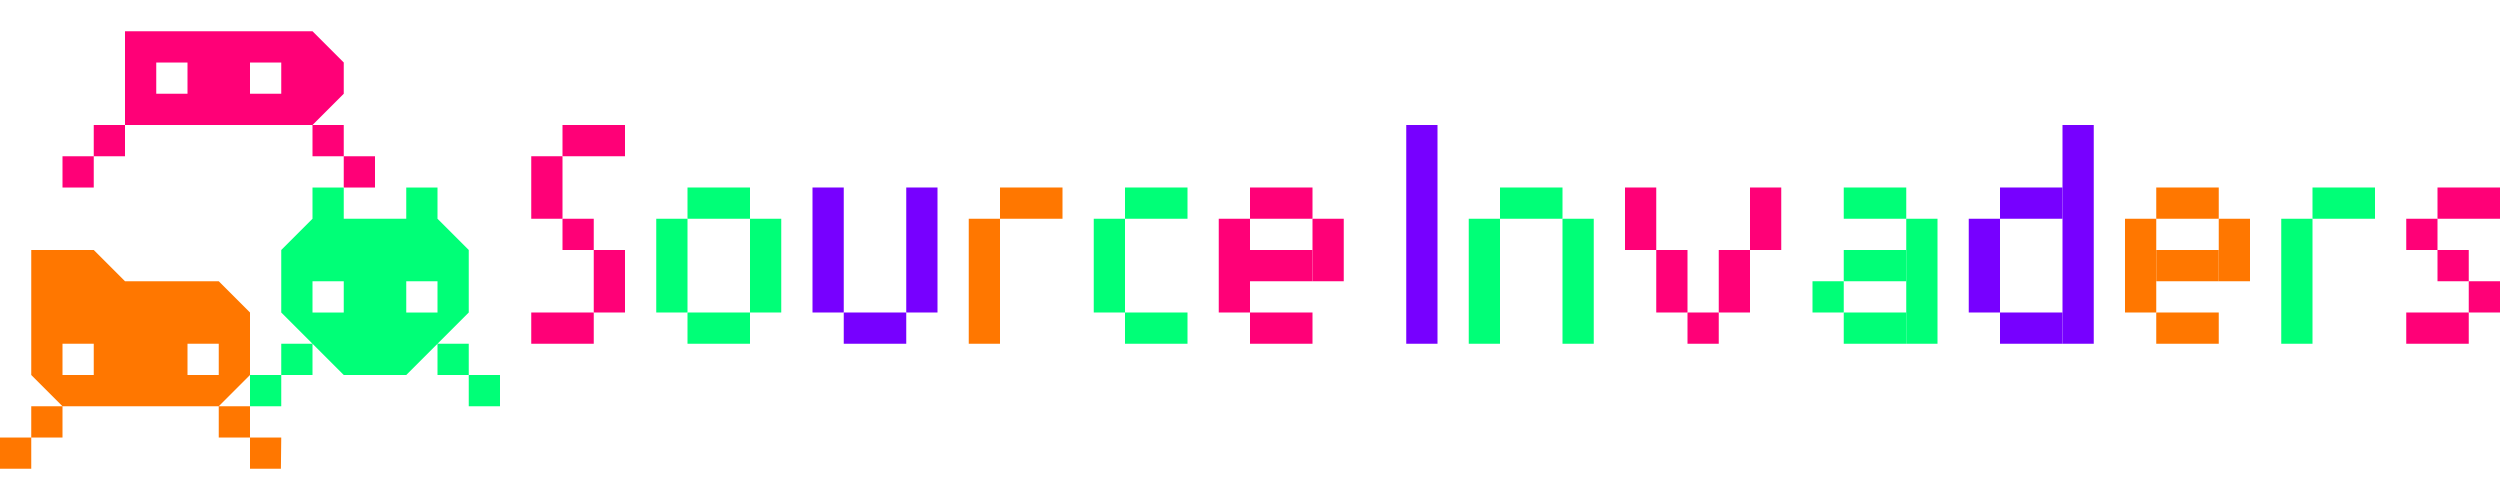 <?xml version="1.0" encoding="utf-8"?>
<!-- Generator: Adobe Illustrator 24.0.2, SVG Export Plug-In . SVG Version: 6.00 Build 0)  -->
<svg version="1.1" id="a264dbb6-bf50-445d-8443-42136802e1f3"
	 xmlns="http://www.w3.org/2000/svg" xmlns:xlink="http://www.w3.org/1999/xlink" x="0px" y="0px" viewBox="0 0 720 144"
	 style="enable-background:new 0 0 720 144;" xml:space="preserve">
<style type="text/css">
	.st0{fill:#FF7700;}
	.st1{fill:#FF0077;}
	.st2{fill:#00FF77;}
	.st3{fill:#7700FF;}
</style>
<title>_</title>
<path class="st0" d="M72,117h-9l9-9V90l-9-9H45h-9l-9-9H9v9v18v9l9,9H9v9H0v9h9v-9h9v-9h45v9h9v9h8.9l0.1-9h-9V117z M27,108h-9v-9h9
	V108z M63,108h-9v-9h9V108z M36,99"/>
<path class="st1" d="M99,36h-9l9-9v-9l-9-9H36v27h-9v9h-9v9h9v-9h9v-9h54v9h9v9h9v-9h-9V36z M54,27h-9v-9h9V27z M81,27h-9v-9h9V27z"
	/>
<path class="st2" d="M135,108v-9h-9l9-9V72l-9-9v-9h-9v9H99v-9h-9v9l-9,9v18l9,9h-9v9h-9v9h9v-9h9v-9l9,9h18l9-9v9H135v9h9v-9H135z
	 M99,90h-9v-9h9V90z M126,90h-9v-9h9V90z"/>
<rect x="153" y="90" class="st1" width="18" height="9"/>
<rect x="198" y="90" class="st2" width="18" height="9"/>
<rect x="162" y="36" class="st1" width="18" height="9"/>
<rect x="198" y="54" class="st2" width="18" height="9"/>
<rect x="171" y="72" class="st1" width="9" height="18"/>
<rect x="189" y="63" class="st2" width="9" height="27"/>
<rect x="216" y="63" class="st2" width="9" height="27"/>
<rect x="432" y="54" class="st2" width="18" height="9"/>
<rect x="423" y="63" class="st2" width="9" height="36"/>
<rect x="450" y="63" class="st2" width="9" height="36"/>
<rect x="243" y="90" class="st3" width="18" height="9"/>
<rect x="234" y="54" class="st3" width="9" height="36"/>
<rect x="261" y="54" class="st3" width="9" height="36"/>
<rect x="288" y="54" class="st0" width="18" height="9"/>
<rect x="279" y="63" class="st0" width="9" height="36"/>
<rect x="324" y="90" class="st2" width="18" height="9"/>
<rect x="324" y="54" class="st2" width="18" height="9"/>
<rect x="315" y="63" class="st2" width="9" height="27"/>
<rect x="360" y="90" class="st1" width="18" height="9"/>
<rect x="360" y="54" class="st1" width="18" height="9"/>
<rect x="360" y="72" class="st1" width="18" height="9"/>
<rect x="351" y="63" class="st1" width="9" height="27"/>
<rect x="378" y="63" class="st1" width="9" height="18"/>
<rect x="621" y="90" class="st0" width="18" height="9"/>
<rect x="621" y="54" class="st0" width="18" height="9"/>
<rect x="621" y="72" class="st0" width="18" height="9"/>
<rect x="612" y="63" class="st0" width="9" height="27"/>
<rect x="639" y="63" class="st0" width="9" height="18"/>
<rect x="531" y="54" transform="matrix(-1 -1.224647e-16 1.224647e-16 -1 1080 117)" class="st2" width="18" height="9"/>
<rect x="531" y="90" transform="matrix(-1 -1.224647e-16 1.224647e-16 -1 1080 189)" class="st2" width="18" height="9"/>
<rect x="531" y="72" transform="matrix(-1 -1.224647e-16 1.224647e-16 -1 1080 153)" class="st2" width="18" height="9"/>
<rect x="549" y="63" transform="matrix(-1 -1.224647e-16 1.224647e-16 -1 1107 162)" class="st2" width="9" height="36"/>
<rect x="522" y="81" transform="matrix(-1 -1.224647e-16 1.224647e-16 -1 1053 171)" class="st2" width="9" height="9"/>
<rect x="576" y="54" transform="matrix(-1 -1.224647e-16 1.224647e-16 -1 1170 117)" class="st3" width="18" height="9"/>
<rect x="576" y="90" transform="matrix(-1 -1.224647e-16 1.224647e-16 -1 1170 189)" class="st3" width="18" height="9"/>
<rect x="594" y="36" transform="matrix(-1 -1.224647e-16 1.224647e-16 -1 1197 135)" class="st3" width="9" height="63"/>
<rect x="567" y="63" transform="matrix(-1 -1.224647e-16 1.224647e-16 -1 1143 153)" class="st3" width="9" height="27"/>
<rect x="405" y="36" class="st3" width="9" height="63"/>
<rect x="468" y="54" class="st1" width="9" height="18"/>
<rect x="477" y="72" class="st1" width="9" height="18"/>
<rect x="486" y="90" class="st1" width="9" height="9"/>
<rect x="495" y="72" class="st1" width="9" height="18"/>
<rect x="504" y="54" class="st1" width="9" height="18"/>
<rect x="153" y="45" class="st1" width="9" height="18"/>
<rect x="162" y="63" class="st1" width="9" height="9"/>
<rect x="666" y="54" class="st2" width="18" height="9"/>
<rect x="657" y="63" class="st2" width="9" height="36"/>
<rect x="693" y="90" class="st1" width="18" height="9"/>
<rect x="702" y="54" class="st1" width="18" height="9"/>
<rect x="693" y="63" class="st1" width="9" height="9"/>
<rect x="702" y="72" class="st1" width="9" height="9"/>
<rect x="711" y="81" class="st1" width="9" height="9"/>
</svg>
